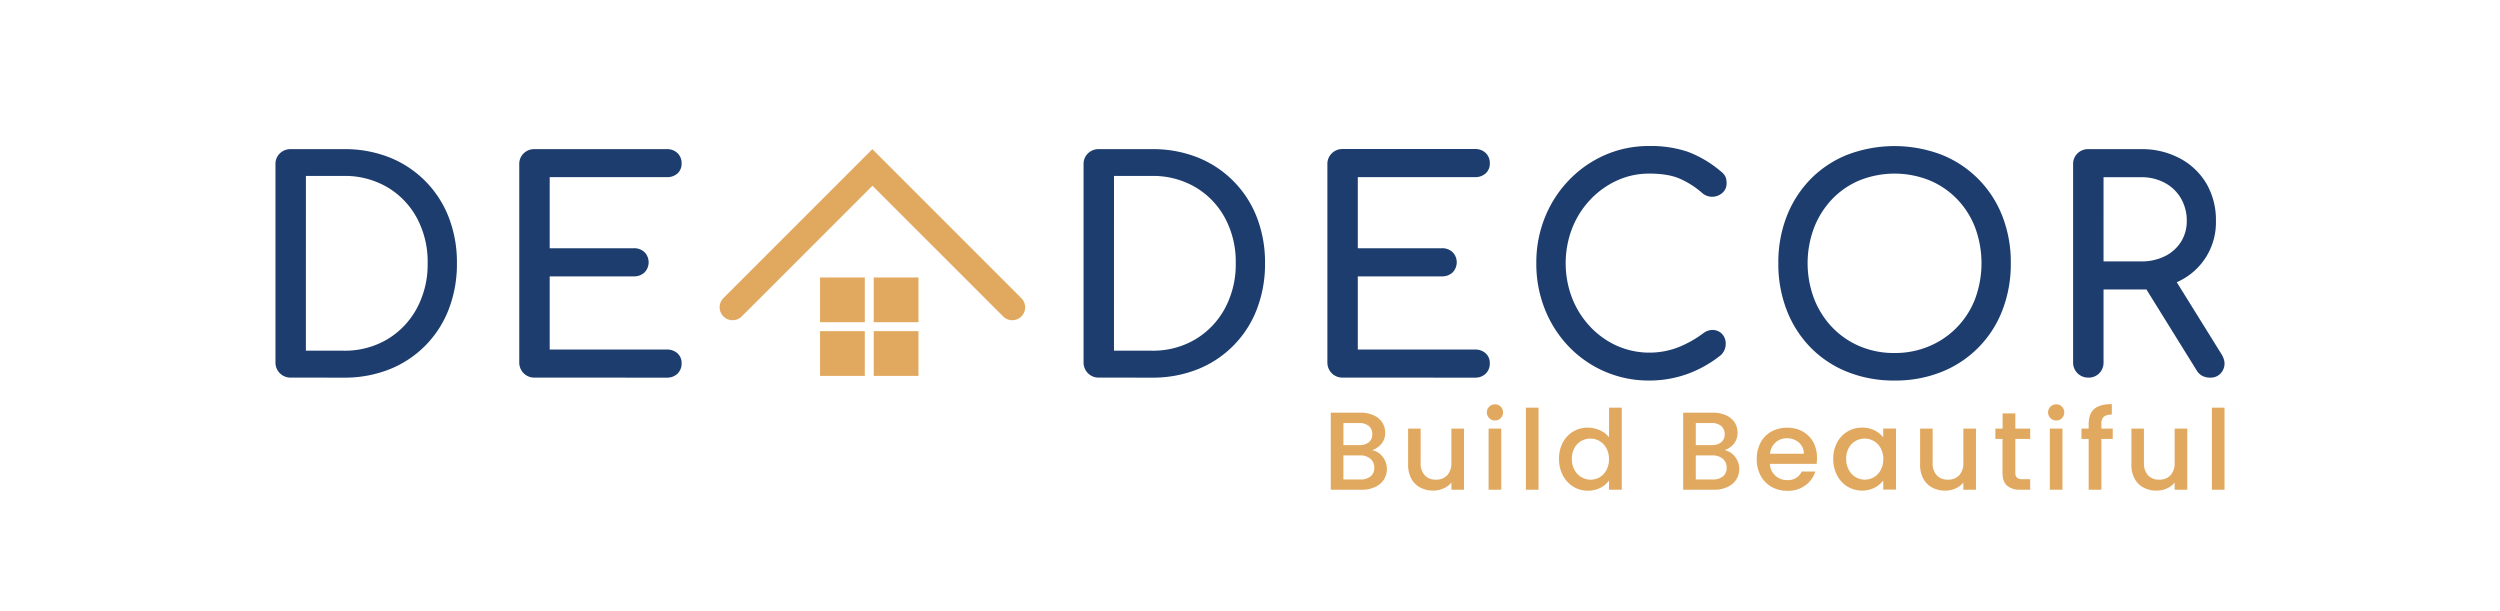 <svg id="Layer_1" data-name="Layer 1" xmlns="http://www.w3.org/2000/svg" viewBox="0 0 1080 264"><defs><style>.cls-1{fill:#fff;}.cls-2{fill:#1d3d6e;}.cls-3{fill:#e1a95f;}</style></defs><title>Logo</title><rect class="cls-1" x="-5.5" width="1091" height="264"/><path class="cls-2" d="M125.57,163.13a6.48,6.48,0,0,1-6.57-6.57V71a6.3,6.3,0,0,1,1.9-4.74,6.47,6.47,0,0,1,4.68-1.83h22.89A52.34,52.34,0,0,1,168.25,68a45.45,45.45,0,0,1,25.6,25.86,53.7,53.7,0,0,1,3.54,19.85,54.17,54.17,0,0,1-3.54,19.91,45.32,45.32,0,0,1-25.6,25.92,52.34,52.34,0,0,1-19.79,3.6Zm6.57-11.63h16.31a35.92,35.92,0,0,0,18.78-4.87,34.74,34.74,0,0,0,12.83-13.4,40,40,0,0,0,4.68-19.53,39.9,39.9,0,0,0-4.68-19.6,34.42,34.42,0,0,0-12.83-13.28A36.31,36.31,0,0,0,148.46,76H132.15Z"/><path class="cls-2" d="M230.89,163.13a6.48,6.48,0,0,1-6.57-6.57V71a6.3,6.3,0,0,1,1.9-4.74,6.47,6.47,0,0,1,4.68-1.83H288a6.46,6.46,0,0,1,4.68,1.71,6,6,0,0,1,1.77,4.49,5.59,5.59,0,0,1-1.77,4.3A6.6,6.6,0,0,1,288,76.52H237.47v30.72h36.29a6.46,6.46,0,0,1,4.68,1.71,6.26,6.26,0,0,1,0,8.73,6.46,6.46,0,0,1-4.68,1.71H237.47V151H288a6.61,6.61,0,0,1,4.68,1.64,5.6,5.6,0,0,1,1.77,4.3,6,6,0,0,1-1.77,4.49,6.46,6.46,0,0,1-4.68,1.71Z"/><path class="cls-2" d="M474.67,163.13a6.48,6.48,0,0,1-6.57-6.57V71a6.3,6.3,0,0,1,1.9-4.74,6.47,6.47,0,0,1,4.68-1.83h22.89A52.34,52.34,0,0,1,517.35,68a45.45,45.45,0,0,1,25.6,25.86,53.69,53.69,0,0,1,3.54,19.85,54.16,54.16,0,0,1-3.54,19.91,45.32,45.32,0,0,1-25.6,25.92,52.34,52.34,0,0,1-19.79,3.6Zm6.57-11.63h16.31a35.92,35.92,0,0,0,18.78-4.87,34.74,34.74,0,0,0,12.83-13.4,40,40,0,0,0,4.68-19.53,39.9,39.9,0,0,0-4.68-19.6,34.42,34.42,0,0,0-12.83-13.28A36.31,36.31,0,0,0,497.56,76H481.25Z"/><path class="cls-2" d="M580,163.13a6.48,6.48,0,0,1-6.57-6.57V71a6.3,6.3,0,0,1,1.9-4.74A6.47,6.47,0,0,1,580,64.38h57.15a6.46,6.46,0,0,1,4.68,1.71,6,6,0,0,1,1.77,4.49,5.59,5.59,0,0,1-1.77,4.3,6.6,6.6,0,0,1-4.68,1.64H586.57v30.72h36.29a6.46,6.46,0,0,1,4.68,1.71,6.26,6.26,0,0,1,0,8.73,6.46,6.46,0,0,1-4.68,1.71H586.57V151h50.57a6.61,6.61,0,0,1,4.68,1.64,5.59,5.59,0,0,1,1.77,4.3,6,6,0,0,1-1.77,4.49,6.46,6.46,0,0,1-4.68,1.71Z"/><path class="cls-2" d="M712.5,164.39a47.66,47.66,0,0,1-34.71-14.6,49.9,49.9,0,0,1-10.37-16.12,52.8,52.8,0,0,1-3.73-20,52,52,0,0,1,3.73-19.79,50.13,50.13,0,0,1,10.37-16.06A48.66,48.66,0,0,1,693.28,67a47,47,0,0,1,19.22-3.92,49.54,49.54,0,0,1,16.75,2.53A48.26,48.26,0,0,1,743.35,74a7,7,0,0,1,1.58,1.58,4.83,4.83,0,0,1,.76,1.64,8.87,8.87,0,0,1,.19,2,5.2,5.2,0,0,1-1.71,4,6.57,6.57,0,0,1-8.79.19,37.55,37.55,0,0,0-9.67-6.2Q720.71,75,712.5,75a33.07,33.07,0,0,0-14,3,37.05,37.05,0,0,0-11.57,8.34,38.48,38.48,0,0,0-7.78,12.33,42.09,42.09,0,0,0,0,30.09,38.48,38.48,0,0,0,7.78,12.33,36.18,36.18,0,0,0,11.57,8.28,34.69,34.69,0,0,0,26.24.76A47,47,0,0,0,735.76,144a6.65,6.65,0,0,1,4.49-1.45,5.68,5.68,0,0,1,3.73,1.77,6,6,0,0,1,1.52,4.36,6.32,6.32,0,0,1-.51,2.47,6.91,6.91,0,0,1-1.52,2.21,50.78,50.78,0,0,1-14.6,8.22A48.28,48.28,0,0,1,712.5,164.39Z"/><path class="cls-2" d="M818.45,164.39a53.88,53.88,0,0,1-20.36-3.73,46.16,46.16,0,0,1-15.87-10.49,47.56,47.56,0,0,1-10.31-16.06,55.14,55.14,0,0,1-3.67-20.42,54.66,54.66,0,0,1,3.67-20.36,47.73,47.73,0,0,1,10.31-16,46.22,46.22,0,0,1,15.87-10.49,57.25,57.25,0,0,1,40.65,0A46.62,46.62,0,0,1,865,93.33a54.68,54.68,0,0,1,3.67,20.36A55.16,55.16,0,0,1,865,134.11a46.48,46.48,0,0,1-26.24,26.55A53.41,53.41,0,0,1,818.45,164.39Zm0-11.89a37.76,37.76,0,0,0,15.11-3A36.1,36.1,0,0,0,853.29,129a44.42,44.42,0,0,0,0-30.6,36.34,36.34,0,0,0-7.78-12.33,35.7,35.7,0,0,0-11.95-8.16,40.71,40.71,0,0,0-30.22,0,35,35,0,0,0-11.89,8.16,37.6,37.6,0,0,0-7.78,12.33,43.46,43.46,0,0,0,0,30.6,37.56,37.56,0,0,0,7.78,12.33,35.7,35.7,0,0,0,11.89,8.22A37.75,37.75,0,0,0,818.45,152.5Z"/><path class="cls-2" d="M902.15,163.13a6.48,6.48,0,0,1-6.57-6.57V71a6.3,6.3,0,0,1,1.9-4.74,6.47,6.47,0,0,1,4.68-1.83h22.76a34.67,34.67,0,0,1,16.82,4A29.19,29.19,0,0,1,953.17,79.3a31.23,31.23,0,0,1,4.11,16.18,28.08,28.08,0,0,1-15.55,25.79,36.07,36.07,0,0,1-16.82,3.79H908.73v31.48a6.47,6.47,0,0,1-1.83,4.68A6.31,6.31,0,0,1,902.15,163.13Zm6.58-50.2h16.18a22.61,22.61,0,0,0,10.24-2.21,17.12,17.12,0,0,0,7-6.2,16.51,16.51,0,0,0,2.53-9,19.09,19.09,0,0,0-2.53-9.86,17.76,17.76,0,0,0-7-6.7,21.15,21.15,0,0,0-10.24-2.4H908.73Zm45.9,50.2a6.86,6.86,0,0,1-3.23-.76,6.37,6.37,0,0,1-2.47-2.4L926.17,123.3l12.77-3.67L959.68,153q2.27,3.67.63,6.89A5.85,5.85,0,0,1,954.62,163.13Z"/><path class="cls-3" d="M441.27,136.69a5.59,5.59,0,0,1-7.92,0L376.9,80.24l-56.46,56.45a5.59,5.59,0,0,1-7.92,0,5.61,5.61,0,0,1,0-7.91l64.34-64.34,0,0,0,0,64.33,64.34A5.6,5.6,0,0,1,441.27,136.69Z"/><rect class="cls-3" x="354.26" y="119.87" width="19.33" height="19.33"/><rect class="cls-3" x="377.45" y="119.87" width="19.33" height="19.33"/><rect class="cls-3" x="354.26" y="143.06" width="19.33" height="19.33"/><rect class="cls-3" x="377.45" y="143.06" width="19.33" height="19.33"/><path class="cls-3" d="M597.28,197.29a8.55,8.55,0,0,1,.55,9.9,8.93,8.93,0,0,1-3.81,3.21,13.45,13.45,0,0,1-5.8,1.17H574.9v-33.3h12.7a13.63,13.63,0,0,1,5.85,1.15,8.58,8.58,0,0,1,3.69,3.09,7.86,7.86,0,0,1,1.25,4.34,7.42,7.42,0,0,1-1.53,4.79,8.92,8.92,0,0,1-4.12,2.83A7.37,7.37,0,0,1,597.28,197.29Zm-16.91-5h6.76a6.49,6.49,0,0,0,4.19-1.22,4.27,4.27,0,0,0,1.51-3.52,4.35,4.35,0,0,0-1.51-3.52,6.32,6.32,0,0,0-4.19-1.27h-6.76Zm11.74,13.51a4.63,4.63,0,0,0,1.58-3.74,4.85,4.85,0,0,0-1.68-3.88,6.61,6.61,0,0,0-4.46-1.44h-7.19v10.4h7.38A6.53,6.53,0,0,0,592.1,205.77Z"/><path class="cls-3" d="M632.45,185.17v26.4H627v-3.11A8.84,8.84,0,0,1,623.6,211a10.72,10.72,0,0,1-4.43.93,11.84,11.84,0,0,1-5.58-1.29,9.33,9.33,0,0,1-3.88-3.83,12.44,12.44,0,0,1-1.41-6.13V185.17h5.42v14.71a7.66,7.66,0,0,0,1.77,5.44,6.31,6.31,0,0,0,4.84,1.89,6.39,6.39,0,0,0,4.86-1.89,7.59,7.59,0,0,0,1.8-5.44V185.17Z"/><path class="cls-3" d="M643.37,180.66a3.5,3.5,0,0,1,2.49-6,3.33,3.33,0,0,1,2.44,1,3.59,3.59,0,0,1,0,5,3.33,3.33,0,0,1-2.44,1A3.38,3.38,0,0,1,643.37,180.66Zm5.17,4.5v26.4h-5.46v-26.4Z"/><path class="cls-3" d="M664.64,176.11v35.46h-5.46V176.11Z"/><path class="cls-3" d="M675.11,191.2A12,12,0,0,1,686,184.74a12.39,12.39,0,0,1,5.1,1.13,10.44,10.44,0,0,1,4,3V176.11h5.51v35.46h-5.51v-4a10.22,10.22,0,0,1-3.71,3.16,11.53,11.53,0,0,1-5.44,1.25,11.81,11.81,0,0,1-6.3-1.75,12.34,12.34,0,0,1-4.5-4.89,15,15,0,0,1-1.65-7.12A14.6,14.6,0,0,1,675.11,191.2Zm18.83,2.4a7.91,7.91,0,0,0-2.95-3.07,7.71,7.71,0,0,0-3.93-1.05,7.85,7.85,0,0,0-3.93,1,7.76,7.76,0,0,0-2.95,3,9.42,9.42,0,0,0-1.13,4.72,9.83,9.83,0,0,0,1.13,4.79,7.94,7.94,0,0,0,3,3.14,7.62,7.62,0,0,0,3.9,1.08A7.7,7.7,0,0,0,691,206.2a7.85,7.85,0,0,0,2.95-3.09,9.69,9.69,0,0,0,1.13-4.77A9.56,9.56,0,0,0,693.94,193.6Z"/><path class="cls-3" d="M749.5,197.29a8.55,8.55,0,0,1,.55,9.9,8.93,8.93,0,0,1-3.81,3.21,13.45,13.45,0,0,1-5.8,1.17H727.13v-33.3h12.7a13.63,13.63,0,0,1,5.85,1.15,8.58,8.58,0,0,1,3.69,3.09,7.86,7.86,0,0,1,1.25,4.34,7.42,7.42,0,0,1-1.53,4.79,8.92,8.92,0,0,1-4.12,2.83A7.37,7.37,0,0,1,749.5,197.29Zm-16.91-5h6.76a6.49,6.49,0,0,0,4.19-1.22,4.27,4.27,0,0,0,1.51-3.52,4.35,4.35,0,0,0-1.51-3.52,6.32,6.32,0,0,0-4.19-1.27h-6.76Zm11.74,13.51a4.63,4.63,0,0,0,1.58-3.74,4.85,4.85,0,0,0-1.68-3.88,6.61,6.61,0,0,0-4.46-1.44h-7.19v10.4H740A6.53,6.53,0,0,0,744.33,205.77Z"/><path class="cls-3" d="M784.77,200.4H764.59a7.32,7.32,0,0,0,2.35,5.08,7.41,7.41,0,0,0,5.17,1.92,6.39,6.39,0,0,0,6.23-3.69h5.89a11.89,11.89,0,0,1-4.34,6,12.72,12.72,0,0,1-7.79,2.32,13.47,13.47,0,0,1-6.78-1.7,12.1,12.1,0,0,1-4.7-4.79,14.62,14.62,0,0,1-1.7-7.16,15,15,0,0,1,1.65-7.16,11.62,11.62,0,0,1,4.65-4.77,13.84,13.84,0,0,1,6.88-1.68,13.44,13.44,0,0,1,6.66,1.63,11.52,11.52,0,0,1,4.55,4.58,13.79,13.79,0,0,1,1.63,6.78A17.1,17.1,0,0,1,784.77,200.4ZM779.26,196a6.22,6.22,0,0,0-2.16-4.84,7.72,7.72,0,0,0-5.22-1.82,7,7,0,0,0-4.84,1.8,7.51,7.51,0,0,0-2.4,4.86Z"/><path class="cls-3" d="M793.61,191.2a12,12,0,0,1,10.8-6.47,11.52,11.52,0,0,1,5.44,1.22,11.05,11.05,0,0,1,3.71,3v-3.83h5.51v26.4h-5.51v-3.93a10.85,10.85,0,0,1-3.78,3.11,12.25,12.25,0,0,1-11.69-.5,12.4,12.4,0,0,1-4.48-4.89,15,15,0,0,1-1.65-7.12A14.6,14.6,0,0,1,793.61,191.2Zm18.83,2.4a7.91,7.91,0,0,0-2.95-3.07,7.71,7.71,0,0,0-3.93-1.05,7.85,7.85,0,0,0-3.93,1,7.76,7.76,0,0,0-2.95,3,9.42,9.42,0,0,0-1.13,4.72,9.83,9.83,0,0,0,1.13,4.79,7.94,7.94,0,0,0,3,3.14,7.62,7.62,0,0,0,3.9,1.08,7.7,7.7,0,0,0,3.93-1.05,7.85,7.85,0,0,0,2.95-3.09,9.69,9.69,0,0,0,1.13-4.77A9.56,9.56,0,0,0,812.44,193.6Z"/><path class="cls-3" d="M853.62,185.17v26.4h-5.46v-3.11a8.84,8.84,0,0,1-3.38,2.56,10.72,10.72,0,0,1-4.43.93,11.84,11.84,0,0,1-5.58-1.29,9.33,9.33,0,0,1-3.88-3.83,12.44,12.44,0,0,1-1.41-6.13V185.17h5.42v14.71a7.66,7.66,0,0,0,1.77,5.44,6.31,6.31,0,0,0,4.84,1.89,6.39,6.39,0,0,0,4.86-1.89,7.59,7.59,0,0,0,1.8-5.44V185.17Z"/><path class="cls-3" d="M870.63,189.62v14.61a2.8,2.8,0,0,0,.69,2.13,3.45,3.45,0,0,0,2.37.65h3.35v4.55h-4.31a8.31,8.31,0,0,1-5.65-1.73q-2-1.73-2-5.61V189.62H862v-4.46h3.12V178.6h5.51v6.56h6.42v4.46Z"/><path class="cls-3" d="M885.82,180.66a3.5,3.5,0,0,1,2.49-6,3.33,3.33,0,0,1,2.44,1,3.59,3.59,0,0,1,0,5,3.33,3.33,0,0,1-2.44,1A3.38,3.38,0,0,1,885.82,180.66Zm5.17,4.5v26.4h-5.46v-26.4Z"/><path class="cls-3" d="M912.7,189.62h-4.89v21.95H902.3V189.62h-3.11v-4.46h3.11V183.3q0-4.55,2.42-6.64t7.59-2.08v4.55a5.13,5.13,0,0,0-3.5.93,4.29,4.29,0,0,0-1,3.23v1.87h4.89Z"/><path class="cls-3" d="M944.9,185.17v26.4h-5.46v-3.11a8.84,8.84,0,0,1-3.38,2.56,10.72,10.72,0,0,1-4.43.93,11.84,11.84,0,0,1-5.58-1.29,9.33,9.33,0,0,1-3.88-3.83,12.44,12.44,0,0,1-1.41-6.13V185.17h5.42v14.71a7.66,7.66,0,0,0,1.77,5.44,6.31,6.31,0,0,0,4.84,1.89,6.39,6.39,0,0,0,4.86-1.89,7.59,7.59,0,0,0,1.8-5.44V185.17Z"/><path class="cls-3" d="M961,176.11v35.46h-5.46V176.11Z"/></svg>